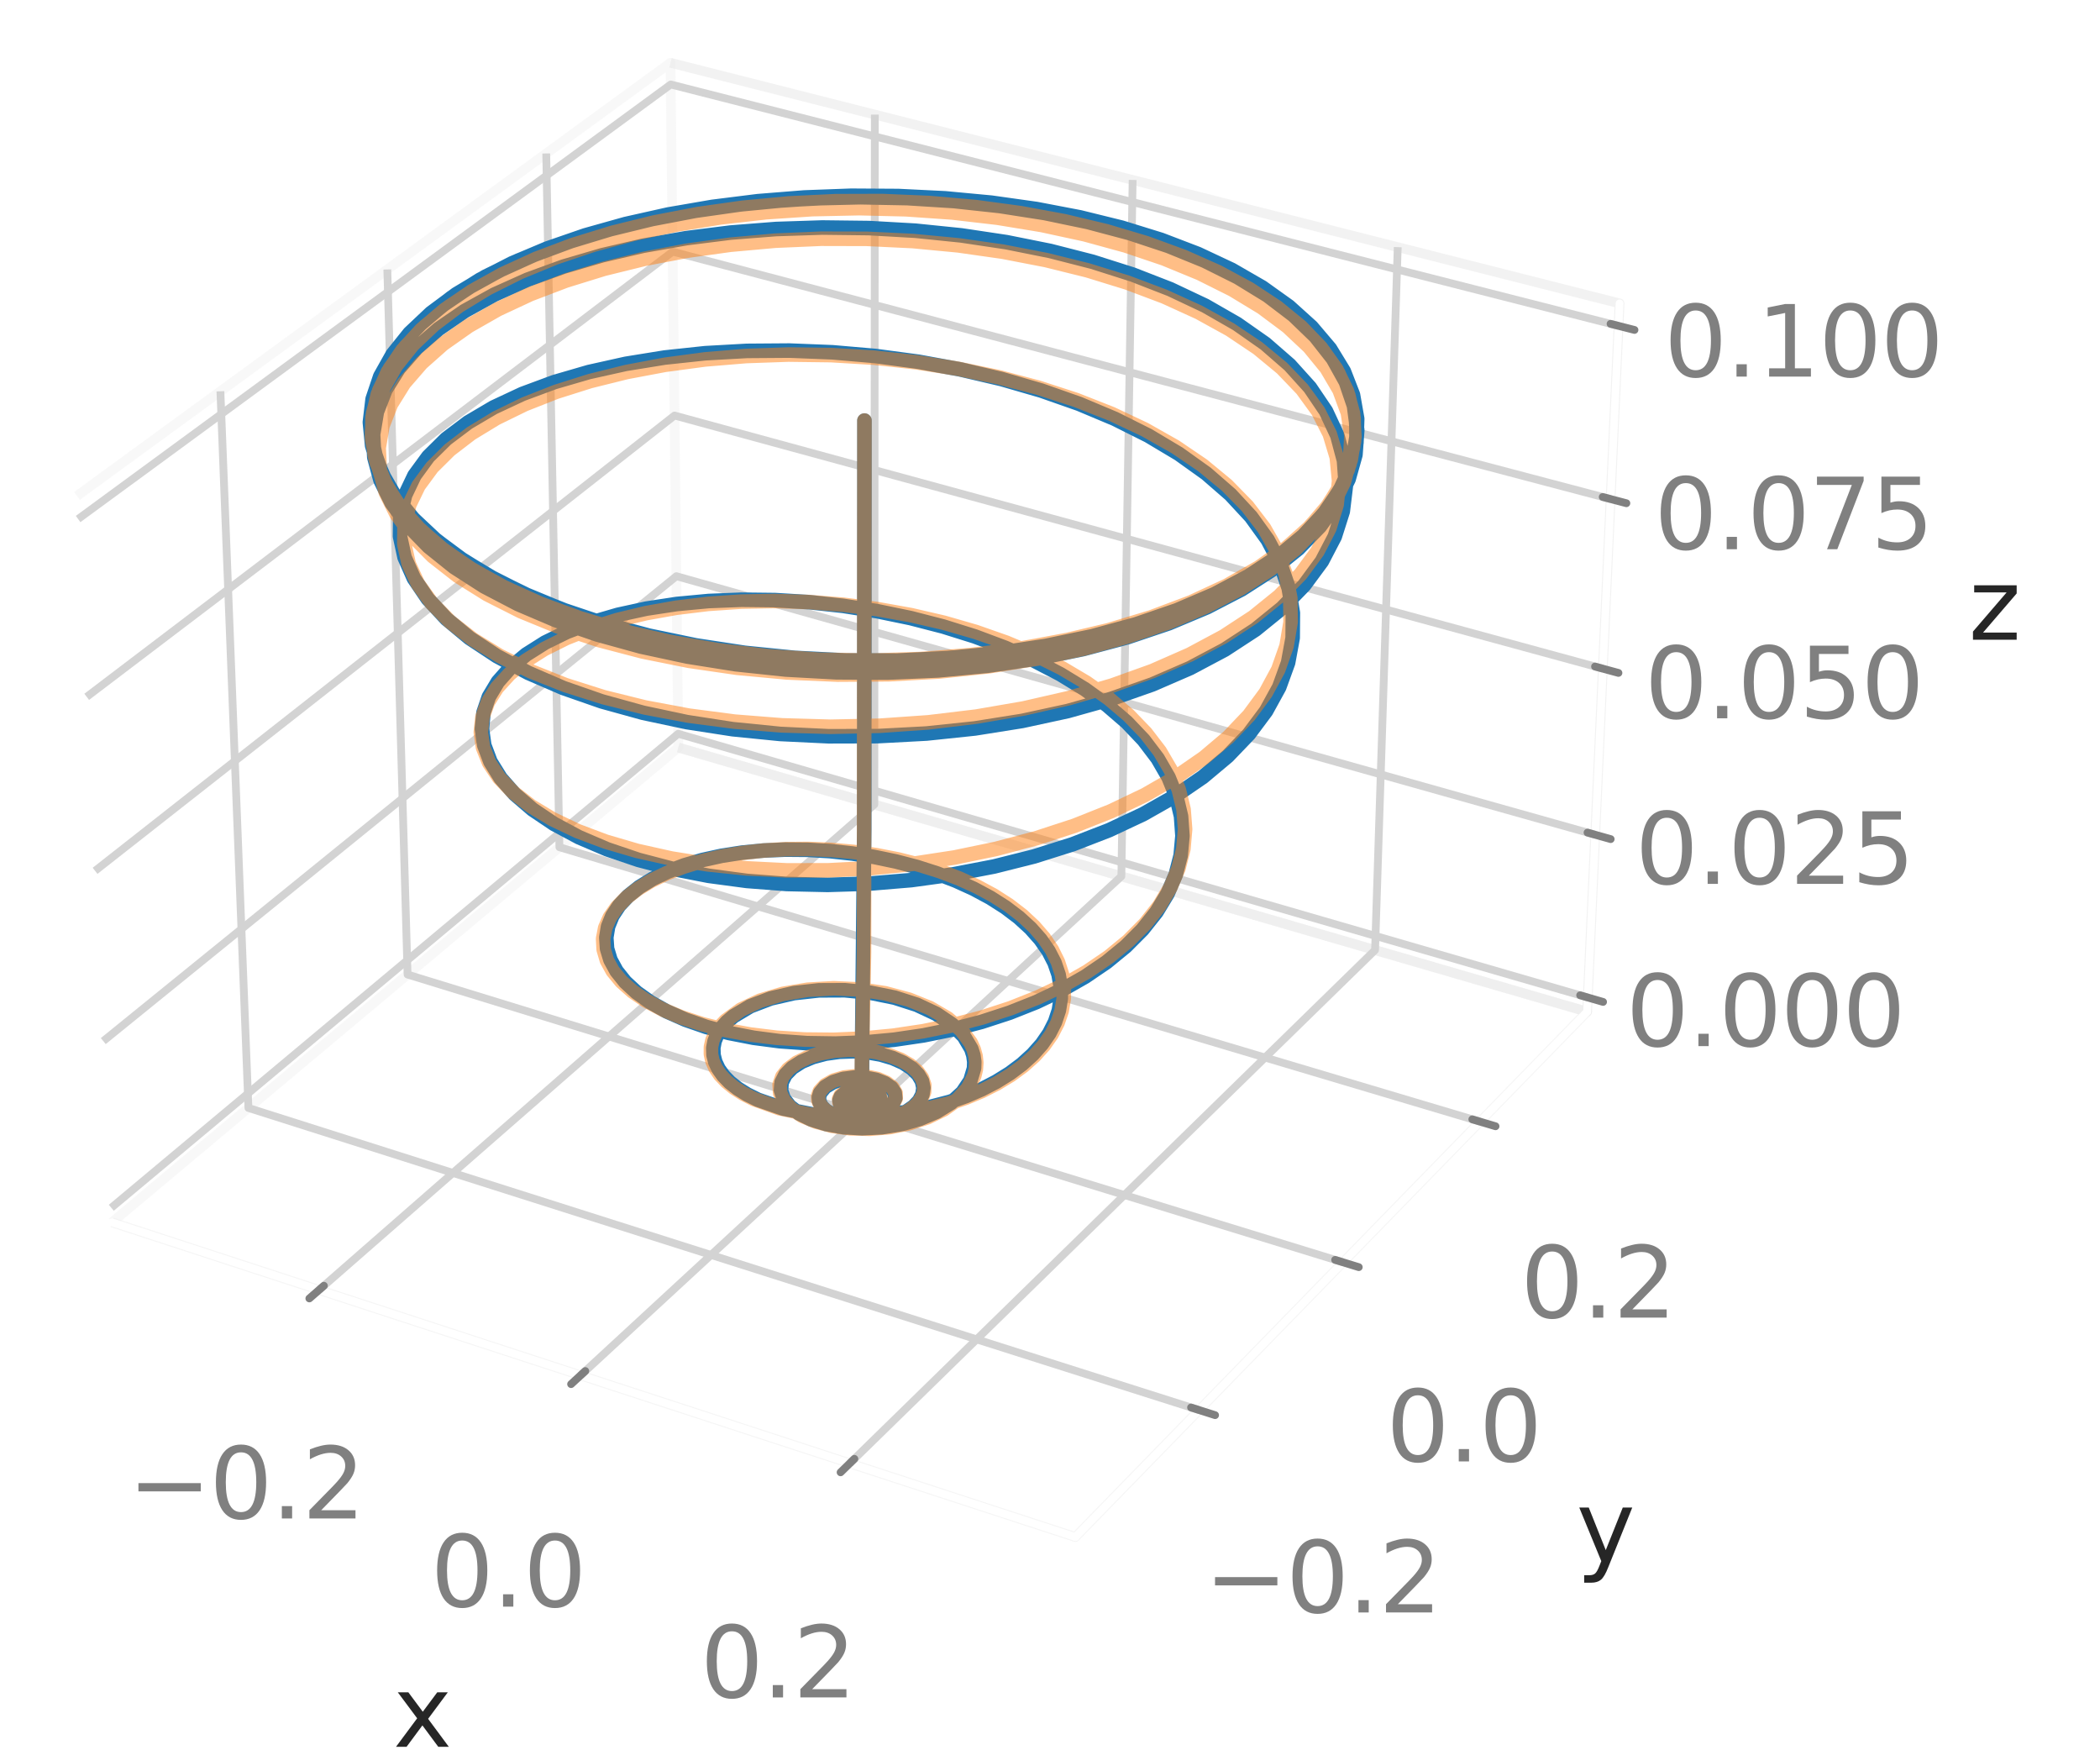 <?xml version="1.0" encoding="utf-8" standalone="no"?>
<!DOCTYPE svg PUBLIC "-//W3C//DTD SVG 1.1//EN"
  "http://www.w3.org/Graphics/SVG/1.1/DTD/svg11.dtd">
<svg xmlns:xlink="http://www.w3.org/1999/xlink" width="216pt" height="180pt" viewBox="0 0 216 180" xmlns="http://www.w3.org/2000/svg" version="1.1">
 <defs>
  <style type="text/css">*{stroke-linejoin: round; stroke-linecap: butt}</style>
 </defs>
 <g id="figure_1">
  <g id="patch_1">
   <path d="M 0 180 
L 216 180 
L 216 0 
L 0 0 
z
" style="fill: #ffffff"/>
  </g>
  <g id="patch_2">
   <path d="M -1 169.2 
L 174.6 169.2 
L 174.6 -1 
" style="fill: none"/>
  </g>
  <g id="pane3d_1">
   <g id="patch_3">
    <path d="M 11.519 125.705 
L 69.772 76.877 
L 68.963 6.457 
L 7.922 51.001 
" style="fill: none; opacity: 0.5; stroke: #f2f2f2; stroke-linejoin: miter"/>
   </g>
  </g>
  <g id="pane3d_2">
   <g id="patch_4">
    <path d="M 69.772 76.877 
L 163.248 104.046 
L 166.584 31.201 
L 68.963 6.457 
" style="fill: none; opacity: 0.5; stroke: #e6e6e6; stroke-linejoin: miter"/>
   </g>
  </g>
  <g id="pane3d_3">
   <g id="patch_5">
    <path d="M 11.519 125.705 
L 110.608 158.068 
L 163.248 104.046 
L 69.772 76.877 
" style="fill: none; opacity: 0.5; stroke: #ececec; stroke-linejoin: miter"/>
   </g>
  </g>
  <g id="axis3d_1">
   <g id="line2d_1">
    <path d="M 11.519 125.705 
L 110.608 158.068 
" style="fill: none; stroke: #ffffff; stroke-width: 0.8; stroke-linecap: round"/>
   </g>
   <g id="text_1">
    <!-- x -->
    <g style="fill: #262626" transform="translate(40.438 179.641) scale(0.1 -0.1)">
     <defs>
      <path id="DejaVuSans-78" d="M 3513 3500 
L 2247 1797 
L 3578 0 
L 2900 0 
L 1881 1375 
L 863 0 
L 184 0 
L 1544 1831 
L 300 3500 
L 978 3500 
L 1906 2253 
L 2834 3500 
L 3513 3500 
z
" transform="scale(0.016)"/>
     </defs>
     <use xlink:href="#DejaVuSans-78"/>
    </g>
   </g>
   <g id="Line3DCollection_1">
    <path d="M 32.816 132.661 
L 89.932 82.736 
L 89.982 11.784 
" style="fill: none; stroke: #d3d3d3; stroke-width: 0.8"/>
    <path d="M 59.715 141.446 
L 115.341 90.121 
L 116.5 18.506 
" style="fill: none; stroke: #d3d3d3; stroke-width: 0.8"/>
    <path d="M 87.407 150.49 
L 141.435 97.706 
L 143.767 25.417 
" style="fill: none; stroke: #d3d3d3; stroke-width: 0.8"/>
   </g>
   <g id="xtick_1">
    <g id="line2d_2">
     <path d="M 88.784 78.616 
" clip-path="url(#pa2ede81834)" style="fill: none; stroke: #d3d3d3; stroke-width: 0.8; stroke-linecap: round"/>
    </g>
    <g id="line2d_3">
     <path d="M 33.314 132.226 
L 31.818 133.533 
" style="fill: none; stroke: #808080; stroke-width: 0.8; stroke-linecap: round"/>
    </g>
    <g id="text_2">
     <!-- −0.2 -->
     <g style="fill: #808080" transform="translate(13.155 156.16) scale(0.1 -0.1)">
      <defs>
       <path id="DejaVuSans-2212" d="M 678 2272 
L 4684 2272 
L 4684 1741 
L 678 1741 
L 678 2272 
z
" transform="scale(0.016)"/>
       <path id="DejaVuSans-30" d="M 2034 4250 
Q 1547 4250 1301 3770 
Q 1056 3291 1056 2328 
Q 1056 1369 1301 889 
Q 1547 409 2034 409 
Q 2525 409 2770 889 
Q 3016 1369 3016 2328 
Q 3016 3291 2770 3770 
Q 2525 4250 2034 4250 
z
M 2034 4750 
Q 2819 4750 3233 4129 
Q 3647 3509 3647 2328 
Q 3647 1150 3233 529 
Q 2819 -91 2034 -91 
Q 1250 -91 836 529 
Q 422 1150 422 2328 
Q 422 3509 836 4129 
Q 1250 4750 2034 4750 
z
" transform="scale(0.016)"/>
       <path id="DejaVuSans-2e" d="M 684 794 
L 1344 794 
L 1344 0 
L 684 0 
L 684 794 
z
" transform="scale(0.016)"/>
       <path id="DejaVuSans-32" d="M 1228 531 
L 3431 531 
L 3431 0 
L 469 0 
L 469 531 
Q 828 903 1448 1529 
Q 2069 2156 2228 2338 
Q 2531 2678 2651 2914 
Q 2772 3150 2772 3378 
Q 2772 3750 2511 3984 
Q 2250 4219 1831 4219 
Q 1534 4219 1204 4116 
Q 875 4013 500 3803 
L 500 4441 
Q 881 4594 1212 4672 
Q 1544 4750 1819 4750 
Q 2544 4750 2975 4387 
Q 3406 4025 3406 3419 
Q 3406 3131 3298 2873 
Q 3191 2616 2906 2266 
Q 2828 2175 2409 1742 
Q 1991 1309 1228 531 
z
" transform="scale(0.016)"/>
      </defs>
      <use xlink:href="#DejaVuSans-2212"/>
      <use xlink:href="#DejaVuSans-30" x="83.789"/>
      <use xlink:href="#DejaVuSans-2e" x="147.412"/>
      <use xlink:href="#DejaVuSans-32" x="179.199"/>
     </g>
    </g>
   </g>
   <g id="xtick_2">
    <g id="line2d_4">
     <path d="M 88.784 78.616 
" clip-path="url(#pa2ede81834)" style="fill: none; stroke: #d3d3d3; stroke-width: 0.8; stroke-linecap: round"/>
    </g>
    <g id="line2d_5">
     <path d="M 60.2 140.998 
L 58.742 142.344 
" style="fill: none; stroke: #808080; stroke-width: 0.8; stroke-linecap: round"/>
    </g>
    <g id="text_3">
     <!-- 0.0 -->
     <g style="fill: #808080" transform="translate(44.288 165.228) scale(0.1 -0.1)">
      <use xlink:href="#DejaVuSans-30"/>
      <use xlink:href="#DejaVuSans-2e" x="63.623"/>
      <use xlink:href="#DejaVuSans-30" x="95.41"/>
     </g>
    </g>
   </g>
   <g id="xtick_3">
    <g id="line2d_6">
     <path d="M 88.784 78.616 
" clip-path="url(#pa2ede81834)" style="fill: none; stroke: #d3d3d3; stroke-width: 0.8; stroke-linecap: round"/>
    </g>
    <g id="line2d_7">
     <path d="M 87.879 150.029 
L 86.461 151.414 
" style="fill: none; stroke: #808080; stroke-width: 0.8; stroke-linecap: round"/>
    </g>
    <g id="text_4">
     <!-- 0.2 -->
     <g style="fill: #808080" transform="translate(72.031 174.565) scale(0.1 -0.1)">
      <use xlink:href="#DejaVuSans-30"/>
      <use xlink:href="#DejaVuSans-2e" x="63.623"/>
      <use xlink:href="#DejaVuSans-32" x="95.41"/>
     </g>
    </g>
   </g>
  </g>
  <g id="axis3d_2">
   <g id="line2d_8">
    <path d="M 163.248 104.046 
L 110.608 158.068 
" style="fill: none; stroke: #ffffff; stroke-width: 0.8; stroke-linecap: round"/>
   </g>
   <g id="text_5">
    <!-- y -->
    <g style="fill: #262626" transform="translate(162.134 160.636) scale(0.1 -0.1)">
     <defs>
      <path id="DejaVuSans-79" d="M 2059 -325 
Q 1816 -950 1584 -1140 
Q 1353 -1331 966 -1331 
L 506 -1331 
L 506 -850 
L 844 -850 
Q 1081 -850 1212 -737 
Q 1344 -625 1503 -206 
L 1606 56 
L 191 3500 
L 800 3500 
L 1894 763 
L 2988 3500 
L 3597 3500 
L 2059 -325 
z
" transform="scale(0.016)"/>
     </defs>
     <use xlink:href="#DejaVuSans-79"/>
    </g>
   </g>
   <g id="Line3DCollection_2">
    <path d="M 22.67 40.239 
L 25.553 113.942 
L 123.332 145.01 
" style="fill: none; stroke: #d3d3d3; stroke-width: 0.8"/>
    <path d="M 39.837 27.711 
L 41.922 100.222 
L 138.139 129.814 
" style="fill: none; stroke: #d3d3d3; stroke-width: 0.8"/>
    <path d="M 56.184 15.782 
L 57.541 87.129 
L 152.233 115.35 
" style="fill: none; stroke: #d3d3d3; stroke-width: 0.8"/>
   </g>
   <g id="xtick_4">
    <g id="line2d_9">
     <path d="M 88.784 78.616 
" clip-path="url(#pa2ede81834)" style="fill: none; stroke: #d3d3d3; stroke-width: 0.8; stroke-linecap: round"/>
    </g>
    <g id="line2d_10">
     <path d="M 122.509 144.748 
L 124.981 145.534 
" style="fill: none; stroke: #808080; stroke-width: 0.8; stroke-linecap: round"/>
    </g>
    <g id="text_6">
     <!-- −0.2 -->
     <g style="fill: #808080" transform="translate(123.891 165.827) scale(0.1 -0.1)">
      <use xlink:href="#DejaVuSans-2212"/>
      <use xlink:href="#DejaVuSans-30" x="83.789"/>
      <use xlink:href="#DejaVuSans-2e" x="147.412"/>
      <use xlink:href="#DejaVuSans-32" x="179.199"/>
     </g>
    </g>
   </g>
   <g id="xtick_5">
    <g id="line2d_11">
     <path d="M 88.784 78.616 
" clip-path="url(#pa2ede81834)" style="fill: none; stroke: #d3d3d3; stroke-width: 0.8; stroke-linecap: round"/>
    </g>
    <g id="line2d_12">
     <path d="M 137.329 129.566 
L 139.759 130.313 
" style="fill: none; stroke: #808080; stroke-width: 0.8; stroke-linecap: round"/>
    </g>
    <g id="text_7">
     <!-- 0.0 -->
     <g style="fill: #808080" transform="translate(142.587 150.293) scale(0.1 -0.1)">
      <use xlink:href="#DejaVuSans-30"/>
      <use xlink:href="#DejaVuSans-2e" x="63.623"/>
      <use xlink:href="#DejaVuSans-30" x="95.41"/>
     </g>
    </g>
   </g>
   <g id="xtick_6">
    <g id="line2d_13">
     <path d="M 88.784 78.616 
" clip-path="url(#pa2ede81834)" style="fill: none; stroke: #d3d3d3; stroke-width: 0.8; stroke-linecap: round"/>
    </g>
    <g id="line2d_14">
     <path d="M 151.438 115.113 
L 153.826 115.825 
" style="fill: none; stroke: #808080; stroke-width: 0.8; stroke-linecap: round"/>
    </g>
    <g id="text_8">
     <!-- 0.2 -->
     <g style="fill: #808080" transform="translate(156.396 135.506) scale(0.1 -0.1)">
      <use xlink:href="#DejaVuSans-30"/>
      <use xlink:href="#DejaVuSans-2e" x="63.623"/>
      <use xlink:href="#DejaVuSans-32" x="95.41"/>
     </g>
    </g>
   </g>
  </g>
  <g id="axis3d_3">
   <g id="line2d_15">
    <path d="M 163.248 104.046 
L 166.584 31.201 
" style="fill: none; stroke: #ffffff; stroke-width: 0.8; stroke-linecap: round"/>
   </g>
   <g id="text_9">
    <!-- z -->
    <g style="fill: #262626" transform="translate(202.495 65.79) scale(0.1 -0.1)">
     <defs>
      <path id="DejaVuSans-7a" d="M 353 3500 
L 3084 3500 
L 3084 2975 
L 922 459 
L 3084 459 
L 3084 0 
L 275 0 
L 275 525 
L 2438 3041 
L 353 3041 
L 353 3500 
z
" transform="scale(0.016)"/>
     </defs>
     <use xlink:href="#DejaVuSans-7a"/>
    </g>
   </g>
   <g id="Line3DCollection_3">
    <path d="M 163.315 102.582 
L 69.756 75.459 
L 11.447 124.207 
" style="fill: none; stroke: #d3d3d3; stroke-width: 0.8"/>
    <path d="M 164.081 85.848 
L 69.57 59.256 
L 10.622 107.066 
" style="fill: none; stroke: #d3d3d3; stroke-width: 0.8"/>
    <path d="M 164.863 68.765 
L 69.38 42.733 
L 9.779 89.556 
" style="fill: none; stroke: #d3d3d3; stroke-width: 0.8"/>
    <path d="M 165.662 51.324 
L 69.186 25.88 
L 8.917 71.663 
" style="fill: none; stroke: #d3d3d3; stroke-width: 0.8"/>
    <path d="M 166.478 33.513 
L 68.988 8.687 
L 8.036 53.376 
" style="fill: none; stroke: #d3d3d3; stroke-width: 0.8"/>
   </g>
   <g id="xtick_7">
    <g id="line2d_16">
     <path d="M 88.784 78.616 
" style="fill: none; stroke: #d3d3d3; stroke-width: 0.8; stroke-linecap: round"/>
    </g>
    <g id="line2d_17">
     <path d="M 162.53 102.355 
L 164.887 103.038 
" style="fill: none; stroke: #808080; stroke-width: 0.8; stroke-linecap: round"/>
    </g>
    <g id="text_10">
     <!-- 0.000 -->
     <g style="fill: #808080" transform="translate(167.238 107.584) scale(0.1 -0.1)">
      <use xlink:href="#DejaVuSans-30"/>
      <use xlink:href="#DejaVuSans-2e" x="63.623"/>
      <use xlink:href="#DejaVuSans-30" x="95.41"/>
      <use xlink:href="#DejaVuSans-30" x="159.033"/>
      <use xlink:href="#DejaVuSans-30" x="222.656"/>
     </g>
    </g>
   </g>
   <g id="xtick_8">
    <g id="line2d_18">
     <path d="M 88.784 78.616 
" style="fill: none; stroke: #d3d3d3; stroke-width: 0.8; stroke-linecap: round"/>
    </g>
    <g id="line2d_19">
     <path d="M 163.288 85.624 
L 165.67 86.295 
" style="fill: none; stroke: #808080; stroke-width: 0.8; stroke-linecap: round"/>
    </g>
    <g id="text_11">
     <!-- 0.025 -->
     <g style="fill: #808080" transform="translate(168.187 90.899) scale(0.1 -0.1)">
      <defs>
       <path id="DejaVuSans-35" d="M 691 4666 
L 3169 4666 
L 3169 4134 
L 1269 4134 
L 1269 2991 
Q 1406 3038 1543 3061 
Q 1681 3084 1819 3084 
Q 2600 3084 3056 2656 
Q 3513 2228 3513 1497 
Q 3513 744 3044 326 
Q 2575 -91 1722 -91 
Q 1428 -91 1123 -41 
Q 819 9 494 109 
L 494 744 
Q 775 591 1075 516 
Q 1375 441 1709 441 
Q 2250 441 2565 725 
Q 2881 1009 2881 1497 
Q 2881 1984 2565 2268 
Q 2250 2553 1709 2553 
Q 1456 2553 1204 2497 
Q 953 2441 691 2322 
L 691 4666 
z
" transform="scale(0.016)"/>
      </defs>
      <use xlink:href="#DejaVuSans-30"/>
      <use xlink:href="#DejaVuSans-2e" x="63.623"/>
      <use xlink:href="#DejaVuSans-30" x="95.41"/>
      <use xlink:href="#DejaVuSans-32" x="159.033"/>
      <use xlink:href="#DejaVuSans-35" x="222.656"/>
     </g>
    </g>
   </g>
   <g id="xtick_9">
    <g id="line2d_20">
     <path d="M 88.784 78.616 
" style="fill: none; stroke: #d3d3d3; stroke-width: 0.8; stroke-linecap: round"/>
    </g>
    <g id="line2d_21">
     <path d="M 164.061 68.547 
L 166.47 69.203 
" style="fill: none; stroke: #808080; stroke-width: 0.8; stroke-linecap: round"/>
    </g>
    <g id="text_12">
     <!-- 0.050 -->
     <g style="fill: #808080" transform="translate(169.156 73.869) scale(0.1 -0.1)">
      <use xlink:href="#DejaVuSans-30"/>
      <use xlink:href="#DejaVuSans-2e" x="63.623"/>
      <use xlink:href="#DejaVuSans-30" x="95.41"/>
      <use xlink:href="#DejaVuSans-35" x="159.033"/>
      <use xlink:href="#DejaVuSans-30" x="222.656"/>
     </g>
    </g>
   </g>
   <g id="xtick_10">
    <g id="line2d_22">
     <path d="M 88.784 78.616 
" style="fill: none; stroke: #d3d3d3; stroke-width: 0.8; stroke-linecap: round"/>
    </g>
    <g id="line2d_23">
     <path d="M 164.851 51.11 
L 167.286 51.752 
" style="fill: none; stroke: #808080; stroke-width: 0.8; stroke-linecap: round"/>
    </g>
    <g id="text_13">
     <!-- 0.075 -->
     <g style="fill: #808080" transform="translate(170.146 56.483) scale(0.1 -0.1)">
      <defs>
       <path id="DejaVuSans-37" d="M 525 4666 
L 3525 4666 
L 3525 4397 
L 1831 0 
L 1172 0 
L 2766 4134 
L 525 4134 
L 525 4666 
z
" transform="scale(0.016)"/>
      </defs>
      <use xlink:href="#DejaVuSans-30"/>
      <use xlink:href="#DejaVuSans-2e" x="63.623"/>
      <use xlink:href="#DejaVuSans-30" x="95.41"/>
      <use xlink:href="#DejaVuSans-37" x="159.033"/>
      <use xlink:href="#DejaVuSans-35" x="222.656"/>
     </g>
    </g>
   </g>
   <g id="xtick_11">
    <g id="line2d_24">
     <path d="M 88.784 78.616 
" style="fill: none; stroke: #d3d3d3; stroke-width: 0.8; stroke-linecap: round"/>
    </g>
    <g id="line2d_25">
     <path d="M 165.658 33.304 
L 168.119 33.931 
" style="fill: none; stroke: #808080; stroke-width: 0.8; stroke-linecap: round"/>
    </g>
    <g id="text_14">
     <!-- 0.100 -->
     <g style="fill: #808080" transform="translate(171.156 38.73) scale(0.1 -0.1)">
      <defs>
       <path id="DejaVuSans-31" d="M 794 531 
L 1825 531 
L 1825 4091 
L 703 3866 
L 703 4441 
L 1819 4666 
L 2450 4666 
L 2450 531 
L 3481 531 
L 3481 0 
L 794 0 
L 794 531 
z
" transform="scale(0.016)"/>
      </defs>
      <use xlink:href="#DejaVuSans-30"/>
      <use xlink:href="#DejaVuSans-2e" x="63.623"/>
      <use xlink:href="#DejaVuSans-31" x="95.41"/>
      <use xlink:href="#DejaVuSans-30" x="159.033"/>
      <use xlink:href="#DejaVuSans-30" x="222.656"/>
     </g>
    </g>
   </g>
  </g>
  <g id="axes_1">
   <g id="line2d_26">
    <path d="M 88.914 43.251 
L 88.892 85.28 
L 88.69 105.985 
L 88.646 112.637 
L 88.858 113.137 
L 89.04 113.185 
L 89.042 113.149 
L 88.864 113.058 
L 88.505 113.108 
L 88.416 113.286 
L 88.6 113.417 
L 89.017 113.422 
L 89.271 113.247 
L 89.221 113.061 
L 88.938 112.927 
L 88.472 112.931 
L 88.126 113.124 
L 88.102 113.338 
L 88.327 113.533 
L 88.829 113.634 
L 89.379 113.535 
L 89.681 113.301 
L 89.707 113.052 
L 89.494 112.815 
L 88.971 112.634 
L 88.309 112.639 
L 87.736 112.851 
L 87.492 113.149 
L 87.516 113.421 
L 87.75 113.675 
L 88.304 113.902 
L 89.038 113.963 
L 89.781 113.823 
L 90.341 113.497 
L 90.545 113.143 
L 90.472 112.761 
L 90.114 112.411 
L 89.505 112.15 
L 88.725 112.029 
L 87.687 112.116 
L 86.968 112.38 
L 86.487 112.784 
L 86.345 113.147 
L 86.419 113.527 
L 86.716 113.887 
L 87.223 114.193 
L 88.164 114.46 
L 89.285 114.511 
L 90.414 114.318 
L 91.364 113.893 
L 91.854 113.448 
L 92.088 112.934 
L 92.03 112.39 
L 91.667 111.864 
L 91.015 111.403 
L 90.118 111.052 
L 89.041 110.846 
L 87.875 110.813 
L 86.72 110.964 
L 85.682 111.296 
L 84.866 111.787 
L 84.36 112.4 
L 84.229 112.852 
L 84.28 113.317 
L 84.517 113.776 
L 84.938 114.208 
L 85.894 114.763 
L 87.178 115.15 
L 88.69 115.319 
L 90.303 115.238 
L 91.872 114.897 
L 93.246 114.308 
L 93.984 113.795 
L 94.538 113.205 
L 94.877 112.558 
L 94.979 111.875 
L 94.832 111.182 
L 94.432 110.505 
L 93.786 109.869 
L 92.912 109.3 
L 91.835 108.82 
L 90.592 108.452 
L 89.226 108.211 
L 87.788 108.111 
L 86.332 108.16 
L 84.916 108.36 
L 83.599 108.709 
L 82.438 109.197 
L 81.487 109.808 
L 80.794 110.521 
L 80.399 111.307 
L 80.33 112.136 
L 80.605 112.97 
L 81.228 113.773 
L 82.187 114.504 
L 83.459 115.127 
L 85.002 115.607 
L 86.764 115.915 
L 88.68 116.027 
L 90.675 115.928 
L 92.67 115.61 
L 94.581 115.077 
L 96.325 114.339 
L 97.822 113.417 
L 99.003 112.338 
L 99.807 111.136 
L 100.189 109.853 
L 100.211 109.194 
L 100.118 108.531 
L 99.908 107.87 
L 99.142 106.576 
L 97.928 105.36 
L 96.3 104.265 
L 94.309 103.332 
L 92.022 102.598 
L 89.518 102.091 
L 86.89 101.837 
L 84.237 101.848 
L 81.661 102.132 
L 79.27 102.682 
L 77.167 103.484 
L 75.448 104.511 
L 74.761 105.097 
L 74.201 105.724 
L 73.777 106.385 
L 73.497 107.073 
L 73.367 107.78 
L 73.391 108.499 
L 73.573 109.22 
L 73.913 109.935 
L 74.413 110.634 
L 75.071 111.309 
L 75.883 111.95 
L 76.843 112.549 
L 77.946 113.095 
L 80.541 114.001 
L 83.58 114.607 
L 86.952 114.867 
L 90.524 114.747 
L 94.154 114.23 
L 97.688 113.316 
L 99.371 112.715 
L 100.972 112.023 
L 102.474 111.243 
L 103.86 110.382 
L 105.113 109.446 
L 106.218 108.441 
L 107.161 107.377 
L 107.931 106.26 
L 108.518 105.101 
L 108.912 103.909 
L 109.107 102.693 
L 109.099 101.464 
L 108.885 100.23 
L 108.465 99.004 
L 107.842 97.794 
L 107.017 96.61 
L 105.998 95.462 
L 104.793 94.359 
L 103.41 93.31 
L 101.861 92.324 
L 100.159 91.408 
L 98.319 90.57 
L 96.357 89.817 
L 94.29 89.156 
L 92.135 88.592 
L 89.914 88.129 
L 87.645 87.773 
L 85.349 87.527 
L 83.049 87.394 
L 80.766 87.375 
L 78.523 87.471 
L 76.341 87.682 
L 74.243 88.008 
L 72.252 88.445 
L 70.388 88.99 
L 68.673 89.639 
L 67.127 90.385 
L 65.769 91.221 
L 64.617 92.139 
L 63.687 93.128 
L 62.993 94.178 
L 62.547 95.276 
L 62.361 96.408 
L 62.44 97.561 
L 62.791 98.718 
L 63.415 99.865 
L 64.312 100.985 
L 65.477 102.061 
L 66.904 103.077 
L 68.583 104.017 
L 70.501 104.865 
L 72.641 105.609 
L 74.985 106.233 
L 77.511 106.726 
L 80.194 107.078 
L 83.008 107.28 
L 85.926 107.325 
L 88.916 107.209 
L 91.949 106.927 
L 94.99 106.479 
L 98.009 105.864 
L 100.971 105.087 
L 103.844 104.149 
L 106.596 103.058 
L 109.196 101.82 
L 111.614 100.444 
L 113.823 98.941 
L 115.798 97.322 
L 117.514 95.6 
L 118.952 93.79 
L 120.094 91.905 
L 120.927 89.961 
L 121.44 87.976 
L 121.624 85.964 
L 121.478 83.944 
L 121 81.932 
L 120.194 79.943 
L 119.067 77.994 
L 117.629 76.099 
L 115.893 74.274 
L 113.875 72.53 
L 111.593 70.881 
L 109.068 69.339 
L 106.323 67.914 
L 103.383 66.615 
L 100.275 65.452 
L 97.026 64.434 
L 93.665 63.566 
L 90.222 62.855 
L 86.729 62.307 
L 83.216 61.926 
L 79.717 61.715 
L 76.262 61.676 
L 72.886 61.809 
L 69.621 62.115 
L 66.499 62.589 
L 63.552 63.23 
L 60.812 64.03 
L 58.308 64.984 
L 56.07 66.081 
L 54.124 67.312 
L 52.496 68.662 
L 51.209 70.119 
L 50.282 71.664 
L 49.732 73.28 
L 49.571 74.946 
L 49.809 76.642 
L 50.45 78.343 
L 51.495 80.026 
L 52.939 81.668 
L 54.774 83.244 
L 56.985 84.731 
L 59.554 86.105 
L 62.458 87.345 
L 65.669 88.431 
L 69.158 89.344 
L 72.887 90.07 
L 76.821 90.595 
L 80.916 90.909 
L 85.13 91.002 
L 89.418 90.87 
L 93.733 90.511 
L 98.029 89.923 
L 102.258 89.109 
L 106.373 88.075 
L 110.33 86.826 
L 114.083 85.372 
L 117.592 83.724 
L 120.818 81.897 
L 123.724 79.905 
L 126.278 77.766 
L 128.454 75.499 
L 130.226 73.126 
L 131.576 70.669 
L 132.49 68.152 
L 132.959 65.599 
L 132.979 63.034 
L 132.552 60.481 
L 131.684 57.966 
L 130.386 55.51 
L 128.672 53.134 
L 126.564 50.858 
L 124.083 48.7 
L 121.255 46.676 
L 118.111 44.798 
L 114.681 43.081 
L 110.999 41.533 
L 107.099 40.164 
L 103.017 38.982 
L 98.79 37.993 
L 94.456 37.201 
L 90.054 36.613 
L 85.621 36.23 
L 81.197 36.054 
L 76.82 36.086 
L 72.531 36.325 
L 68.367 36.77 
L 64.367 37.417 
L 60.571 38.261 
L 57.014 39.295 
L 53.733 40.511 
L 50.765 41.899 
L 48.14 43.447 
L 45.892 45.14 
L 44.047 46.963 
L 42.631 48.898 
L 41.665 50.923 
L 41.166 53.018 
L 41.146 55.157 
L 41.613 57.317 
L 42.567 59.469 
L 44.006 61.589 
L 45.921 63.647 
L 48.295 65.618 
L 51.107 67.476 
L 54.332 69.195 
L 57.937 70.753 
L 61.886 72.129 
L 66.138 73.304 
L 70.648 74.262 
L 75.367 74.991 
L 80.245 75.479 
L 85.229 75.718 
L 90.264 75.705 
L 95.296 75.437 
L 100.269 74.915 
L 105.13 74.142 
L 109.825 73.125 
L 114.303 71.871 
L 118.516 70.392 
L 122.418 68.701 
L 125.967 66.816 
L 129.127 64.753 
L 131.864 62.535 
L 134.151 60.184 
L 135.965 57.725 
L 137.288 55.186 
L 138.112 52.594 
L 138.429 49.979 
L 138.241 47.37 
L 137.555 44.794 
L 136.382 42.28 
L 134.74 39.853 
L 132.65 37.535 
L 130.138 35.349 
L 127.233 33.312 
L 123.968 31.439 
L 120.377 29.743 
L 116.498 28.234 
L 112.369 26.921 
L 108.029 25.81 
L 103.517 24.904 
L 98.875 24.209 
L 94.144 23.725 
L 89.363 23.455 
L 84.575 23.398 
L 79.819 23.553 
L 75.138 23.919 
L 70.571 24.494 
L 66.159 25.272 
L 61.941 26.249 
L 57.958 27.418 
L 54.247 28.771 
L 50.845 30.298 
L 47.789 31.989 
L 45.112 33.829 
L 42.844 35.804 
L 41.015 37.896 
L 39.647 40.087 
L 38.763 42.356 
L 38.376 44.678 
L 38.499 47.031 
L 39.136 49.388 
L 40.286 51.723 
L 41.943 54.008 
L 44.094 56.217 
L 46.721 58.324 
L 49.799 60.303 
L 53.297 62.13 
L 57.18 63.785 
L 61.407 65.246 
L 65.934 66.496 
L 70.71 67.522 
L 75.686 68.311 
L 80.807 68.853 
L 86.016 69.141 
L 91.257 69.173 
L 96.472 68.947 
L 101.606 68.465 
L 106.601 67.73 
L 111.405 66.75 
L 115.965 65.534 
L 120.234 64.094 
L 124.165 62.445 
L 127.718 60.604 
L 130.856 58.589 
L 133.548 56.424 
L 135.768 54.132 
L 137.494 51.739 
L 138.714 49.274 
L 139.416 46.766 
L 139.601 44.244 
L 139.269 41.737 
L 138.432 39.276 
L 137.102 36.886 
L 135.301 34.594 
L 133.051 32.421 
L 130.381 30.39 
L 127.323 28.516 
L 123.91 26.813 
L 120.179 25.293 
L 116.168 23.965 
L 111.916 22.835 
L 107.465 21.908 
L 102.853 21.188 
L 98.123 20.676 
L 93.315 20.374 
L 88.471 20.281 
L 83.631 20.397 
L 78.837 20.721 
L 74.129 21.25 
L 69.548 21.981 
L 65.134 22.908 
L 60.927 24.027 
L 56.966 25.33 
L 53.29 26.81 
L 49.934 28.456 
L 46.934 30.257 
L 44.323 32.199 
L 42.131 34.267 
L 40.386 36.444 
L 39.112 38.711 
L 38.327 41.046 
L 38.045 43.427 
L 38.277 45.829 
L 39.027 48.225 
L 40.291 50.591 
L 42.063 52.899 
L 44.327 55.124 
L 47.064 57.238 
L 50.247 59.218 
L 53.845 61.041 
L 57.82 62.685 
L 62.131 64.133 
L 66.731 65.366 
L 71.572 66.371 
L 76.6 67.138 
L 81.76 67.657 
L 86.997 67.923 
L 92.253 67.932 
L 97.471 67.684 
L 102.593 67.181 
L 107.565 66.428 
L 112.334 65.433 
L 116.847 64.205 
L 121.058 62.757 
L 124.921 61.103 
L 128.397 59.262 
L 131.451 57.253 
L 134.052 55.098 
L 136.175 52.823 
L 137.802 50.453 
L 138.918 48.016 
L 139.516 45.542 
L 139.596 43.061 
L 139.162 40.601 
L 138.224 38.191 
L 136.799 35.857 
L 134.905 33.626 
L 132.57 31.518 
L 129.821 29.554 
L 126.69 27.749 
L 123.212 26.117 
L 119.425 24.668 
L 115.366 23.411 
L 111.074 22.352 
L 106.591 21.495 
L 101.956 20.843 
L 97.211 20.398 
L 92.396 20.161 
L 87.554 20.132 
L 82.724 20.31 
L 77.947 20.692 
L 73.265 21.278 
L 68.718 22.062 
L 64.345 23.041 
L 60.187 24.208 
L 56.281 25.557 
L 52.667 27.079 
L 49.38 28.764 
L 46.455 30.6 
L 43.925 32.574 
L 41.819 34.67 
L 40.164 36.87 
L 38.982 39.156 
L 38.293 41.504 
L 38.109 43.893 
L 38.438 46.298 
L 39.285 48.693 
L 40.645 51.052 
L 42.509 53.347 
L 44.861 55.554 
L 47.682 57.646 
L 50.942 59.599 
L 54.61 61.391 
L 58.647 63 
L 63.012 64.409 
L 67.656 65.602 
L 72.53 66.565 
L 77.582 67.287 
L 82.755 67.761 
L 87.994 67.981 
L 93.241 67.944 
L 98.439 67.65 
L 103.532 67.103 
L 108.465 66.307 
L 113.184 65.271 
L 117.639 64.004 
L 121.783 62.52 
L 125.572 60.834 
L 128.968 58.964 
L 131.936 56.93 
L 134.446 54.755 
L 136.475 52.464 
L 138.005 50.084 
L 139.023 47.642 
L 139.523 45.169 
L 139.506 42.693 
L 138.977 40.244 
L 137.947 37.85 
L 136.434 35.537 
L 134.457 33.33 
L 132.044 31.25 
L 129.223 29.316 
L 126.027 27.544 
L 122.492 25.946 
L 118.653 24.534 
L 114.551 23.313 
L 110.223 22.292 
L 105.712 21.472 
L 101.056 20.859 
L 96.298 20.451 
L 91.479 20.252 
L 86.639 20.26 
L 81.819 20.475 
L 77.06 20.894 
L 72.403 21.515 
L 67.888 22.334 
L 63.555 23.346 
L 59.443 24.546 
L 55.592 25.926 
L 52.038 27.478 
L 48.819 29.19 
L 45.967 31.051 
L 43.516 33.047 
L 41.494 35.162 
L 39.927 37.378 
L 38.837 39.675 
L 38.242 42.032 
L 38.155 44.424 
L 38.581 46.828 
L 39.525 49.216 
L 40.979 51.563 
L 42.936 53.843 
L 45.378 56.029 
L 48.282 58.095 
L 51.62 60.018 
L 55.359 61.776 
L 59.46 63.349 
L 63.879 64.717 
L 68.569 65.867 
L 73.479 66.784 
L 78.556 67.459 
L 83.745 67.884 
L 88.988 68.055 
L 94.228 67.969 
L 99.409 67.626 
L 104.475 67.031 
L 109.37 66.188 
L 114.041 65.107 
L 118.44 63.797 
L 122.52 62.273 
L 126.237 60.549 
L 129.554 58.646 
L 132.437 56.582 
L 134.858 54.383 
L 136.794 52.072 
L 138.227 49.677 
L 139.148 47.226 
L 139.551 44.749 
L 139.437 42.275 
L 138.813 39.832 
L 137.691 37.45 
L 136.088 35.154 
L 134.028 32.968 
L 131.536 30.913 
L 128.642 29.007 
L 125.38 27.266 
L 121.785 25.701 
L 117.894 24.322 
L 113.746 23.138 
L 109.381 22.152 
L 104.84 21.37 
L 100.162 20.794 
L 95.39 20.425 
L 90.564 20.263 
L 85.725 20.309 
L 80.913 20.561 
L 76.171 21.017 
L 71.538 21.675 
L 67.054 22.53 
L 62.76 23.577 
L 58.695 24.811 
L 54.898 26.223 
L 51.404 27.805 
L 48.252 29.546 
L 45.473 31.433 
L 43.101 33.452 
L 41.163 35.587 
L 39.685 37.819 
L 38.687 40.129 
L 38.188 42.494 
L 38.197 44.89 
L 38.721 47.292 
L 39.761 49.675 
L 41.312 52.011 
L 43.362 54.274 
L 45.892 56.439 
L 48.881 58.48 
L 52.298 60.374 
L 56.108 62.098 
L 60.273 63.633 
L 64.747 64.961 
L 69.482 66.067 
L 74.428 66.939 
L 79.53 67.567 
L 84.733 67.944 
L 89.98 68.066 
L 95.214 67.931 
L 100.378 67.54 
L 105.415 66.897 
L 105.415 66.897 
" clip-path="url(#pa2ede81834)" style="fill: none; stroke: #1f77b4; stroke-width: 1.5; stroke-linecap: round"/>
   </g>
   <g id="line2d_27">
    <path d="M 88.914 43.251 
L 88.868 97.982 
L 88.656 108.989 
L 88.63 112.491 
L 88.839 112.999 
L 89.045 113.083 
L 88.671 112.971 
L 88.411 113.115 
L 88.458 113.274 
L 88.768 113.378 
L 89.178 113.288 
L 89.288 113.087 
L 89.12 112.909 
L 88.691 112.823 
L 88.244 112.934 
L 88.071 113.165 
L 88.187 113.385 
L 88.539 113.54 
L 89.108 113.553 
L 89.592 113.354 
L 89.741 113.064 
L 89.603 112.809 
L 89.236 112.609 
L 88.597 112.522 
L 87.944 112.648 
L 87.564 112.903 
L 87.454 113.169 
L 87.554 113.447 
L 87.866 113.693 
L 88.498 113.886 
L 89.269 113.894 
L 89.993 113.694 
L 90.406 113.402 
L 90.582 113.032 
L 90.474 112.639 
L 90.075 112.285 
L 89.428 112.03 
L 88.619 111.923 
L 87.77 111.993 
L 87.016 112.242 
L 86.49 112.641 
L 86.311 113.008 
L 86.35 113.397 
L 86.618 113.774 
L 87.103 114.101 
L 88.032 114.402 
L 89.162 114.488 
L 90.322 114.325 
L 91.32 113.917 
L 91.852 113.476 
L 92.131 112.955 
L 92.115 112.396 
L 91.787 111.847 
L 91.161 111.358 
L 90.277 110.976 
L 89.199 110.741 
L 88.017 110.682 
L 86.832 110.811 
L 85.753 111.128 
L 84.887 111.613 
L 84.327 112.228 
L 84.16 112.686 
L 84.176 113.162 
L 84.382 113.636 
L 84.778 114.087 
L 85.355 114.495 
L 86.523 114.983 
L 87.975 115.272 
L 89.592 115.318 
L 91.231 115.097 
L 92.739 114.612 
L 93.598 114.153 
L 94.292 113.6 
L 94.785 112.972 
L 95.05 112.29 
L 95.068 111.579 
L 94.828 110.866 
L 94.332 110.177 
L 93.59 109.541 
L 92.622 108.983 
L 91.461 108.527 
L 90.145 108.193 
L 88.721 107.998 
L 87.242 107.953 
L 85.767 108.063 
L 84.354 108.329 
L 83.063 108.743 
L 81.952 109.293 
L 81.073 109.961 
L 80.473 110.721 
L 80.188 111.544 
L 80.243 112.395 
L 80.653 113.239 
L 81.416 114.037 
L 82.515 114.75 
L 83.92 115.342 
L 85.584 115.779 
L 87.448 116.033 
L 89.443 116.082 
L 91.49 115.912 
L 93.503 115.517 
L 95.396 114.901 
L 97.087 114.079 
L 98.496 113.073 
L 99.556 111.913 
L 100.209 110.639 
L 100.371 109.972 
L 100.417 109.294 
L 100.345 108.61 
L 100.155 107.926 
L 99.846 107.249 
L 98.879 105.941 
L 97.466 104.733 
L 95.65 103.673 
L 93.491 102.802 
L 91.062 102.155 
L 88.451 101.759 
L 85.753 101.633 
L 83.073 101.786 
L 80.518 102.215 
L 78.195 102.908 
L 76.206 103.839 
L 74.646 104.976 
L 74.054 105.607 
L 73.598 106.272 
L 73.287 106.963 
L 73.128 107.673 
L 73.124 108.395 
L 73.281 109.119 
L 73.599 109.837 
L 74.08 110.541 
L 74.722 111.221 
L 75.522 111.87 
L 76.475 112.477 
L 77.575 113.036 
L 80.178 113.971 
L 83.245 114.616 
L 86.662 114.919 
L 90.297 114.844 
L 94.001 114.366 
L 97.616 113.482 
L 99.341 112.89 
L 100.984 112.202 
L 102.527 111.423 
L 103.953 110.557 
L 105.244 109.612 
L 106.385 108.594 
L 107.362 107.511 
L 108.162 106.373 
L 108.776 105.188 
L 109.195 103.967 
L 109.411 102.72 
L 109.421 101.457 
L 109.222 100.19 
L 108.813 98.929 
L 108.196 97.686 
L 107.375 96.471 
L 106.356 95.295 
L 105.147 94.167 
L 103.757 93.098 
L 102.198 92.097 
L 100.482 91.172 
L 98.625 90.332 
L 96.642 89.583 
L 94.552 88.932 
L 92.372 88.385 
L 90.123 87.946 
L 87.824 87.618 
L 85.498 87.406 
L 83.166 87.309 
L 80.85 87.329 
L 78.573 87.466 
L 76.358 87.718 
L 74.227 88.082 
L 72.202 88.554 
L 70.305 89.13 
L 68.557 89.804 
L 66.979 90.568 
L 65.589 91.415 
L 64.406 92.335 
L 63.446 93.318 
L 62.723 94.353 
L 62.25 95.428 
L 62.037 96.53 
L 62.094 97.646 
L 62.424 98.762 
L 63.031 99.863 
L 63.915 100.935 
L 65.072 101.963 
L 66.497 102.931 
L 68.179 103.826 
L 70.106 104.633 
L 72.263 105.339 
L 74.629 105.93 
L 77.185 106.396 
L 79.904 106.725 
L 82.76 106.908 
L 85.723 106.938 
L 88.763 106.808 
L 91.847 106.515 
L 94.941 106.055 
L 98.012 105.429 
L 101.024 104.639 
L 103.944 103.686 
L 106.74 102.578 
L 109.378 101.321 
L 111.828 99.925 
L 114.064 98.4 
L 116.058 96.758 
L 117.788 95.012 
L 119.234 93.178 
L 120.38 91.271 
L 121.211 89.306 
L 121.718 87.302 
L 121.895 85.274 
L 121.738 83.24 
L 121.248 81.217 
L 120.429 79.222 
L 119.288 77.271 
L 117.835 75.38 
L 116.083 73.565 
L 114.049 71.839 
L 111.75 70.217 
L 109.208 68.71 
L 106.445 67.33 
L 103.486 66.087 
L 100.358 64.99 
L 97.089 64.046 
L 93.708 63.263 
L 90.246 62.644 
L 86.734 62.194 
L 83.205 61.915 
L 79.69 61.807 
L 76.222 61.871 
L 72.835 62.103 
L 69.561 62.501 
L 66.432 63.059 
L 63.48 63.77 
L 60.736 64.628 
L 58.23 65.621 
L 55.99 66.74 
L 54.042 67.972 
L 52.411 69.303 
L 51.119 70.718 
L 50.186 72.201 
L 49.627 73.734 
L 49.456 75.299 
L 49.683 76.877 
L 50.313 78.447 
L 51.347 79.989 
L 52.782 81.482 
L 54.61 82.906 
L 56.819 84.24 
L 59.391 85.464 
L 62.305 86.558 
L 65.533 87.505 
L 69.044 88.287 
L 72.803 88.891 
L 76.771 89.302 
L 80.905 89.51 
L 85.16 89.507 
L 89.489 89.287 
L 93.843 88.846 
L 98.173 88.185 
L 102.429 87.305 
L 106.563 86.213 
L 110.528 84.916 
L 114.278 83.425 
L 117.772 81.752 
L 120.971 79.913 
L 123.841 77.925 
L 126.349 75.806 
L 128.472 73.576 
L 130.186 71.255 
L 131.477 68.867 
L 132.333 66.432 
L 132.747 63.972 
L 132.718 61.511 
L 132.248 59.069 
L 131.346 56.668 
L 130.023 54.328 
L 128.294 52.068 
L 126.179 49.907 
L 123.699 47.862 
L 120.88 45.948 
L 117.751 44.18 
L 114.34 42.571 
L 110.68 41.132 
L 106.806 39.872 
L 102.751 38.802 
L 98.554 37.927 
L 94.252 37.252 
L 89.882 36.782 
L 85.484 36.518 
L 81.097 36.461 
L 76.761 36.611 
L 72.514 36.963 
L 68.395 37.515 
L 64.444 38.26 
L 60.696 39.191 
L 57.19 40.299 
L 53.959 41.573 
L 51.038 43.001 
L 48.459 44.569 
L 46.25 46.262 
L 44.438 48.062 
L 43.047 49.953 
L 42.098 51.913 
L 41.606 53.923 
L 41.584 55.96 
L 42.04 58.003 
L 42.976 60.027 
L 44.391 62.008 
L 46.277 63.924 
L 48.62 65.75 
L 51.402 67.463 
L 54.598 69.04 
L 58.178 70.461 
L 62.106 71.706 
L 66.343 72.756 
L 70.843 73.597 
L 75.557 74.214 
L 80.433 74.598 
L 85.416 74.741 
L 90.45 74.638 
L 95.476 74.288 
L 100.438 73.693 
L 105.28 72.858 
L 109.945 71.791 
L 114.381 70.503 
L 118.541 69.008 
L 122.378 67.322 
L 125.852 65.463 
L 128.929 63.452 
L 131.577 61.31 
L 133.772 59.061 
L 135.496 56.726 
L 136.735 54.332 
L 137.482 51.901 
L 137.735 49.458 
L 137.497 47.026 
L 136.775 44.629 
L 135.584 42.287 
L 133.939 40.023 
L 131.861 37.855 
L 129.375 35.802 
L 126.509 33.881 
L 123.291 32.108 
L 119.755 30.496 
L 115.935 29.057 
L 111.867 27.803 
L 107.59 26.743 
L 103.142 25.883 
L 98.562 25.231 
L 93.892 24.789 
L 89.172 24.562 
L 84.443 24.55 
L 79.748 24.752 
L 75.127 25.167 
L 70.621 25.791 
L 66.271 26.619 
L 62.117 27.644 
L 58.196 28.857 
L 54.547 30.248 
L 51.205 31.806 
L 48.204 33.517 
L 45.576 35.366 
L 43.351 37.337 
L 41.554 39.412 
L 40.21 41.572 
L 39.336 43.796 
L 38.949 46.062 
L 39.059 48.347 
L 39.673 50.628 
L 40.791 52.881 
L 42.409 55.08 
L 44.515 57.202 
L 47.095 59.222 
L 50.126 61.116 
L 53.58 62.861 
L 57.423 64.437 
L 61.617 65.823 
L 66.117 67.001 
L 70.876 67.957 
L 75.839 68.678 
L 80.953 69.153 
L 86.158 69.376 
L 91.397 69.343 
L 96.608 69.055 
L 101.732 68.514 
L 106.712 67.726 
L 111.491 66.701 
L 116.016 65.452 
L 120.239 63.993 
L 124.114 62.342 
L 127.601 60.517 
L 130.667 58.542 
L 133.282 56.437 
L 135.424 54.227 
L 137.076 51.936 
L 138.225 49.589 
L 138.868 47.209 
L 139.004 44.822 
L 138.638 42.452 
L 137.781 40.12 
L 136.447 37.85 
L 134.656 35.661 
L 132.429 33.575 
L 129.794 31.607 
L 126.779 29.777 
L 123.416 28.097 
L 119.738 26.583 
L 115.782 25.246 
L 111.585 24.096 
L 107.185 23.142 
L 102.623 22.391 
L 97.939 21.849 
L 93.174 21.519 
L 88.369 21.405 
L 83.568 21.506 
L 78.811 21.822 
L 74.14 22.35 
L 69.596 23.087 
L 65.22 24.026 
L 61.051 25.16 
L 57.128 26.481 
L 53.489 27.977 
L 50.169 29.638 
L 47.202 31.448 
L 44.62 33.394 
L 42.45 35.457 
L 40.719 37.62 
L 39.45 39.863 
L 38.661 42.164 
L 38.366 44.503 
L 38.575 46.855 
L 39.293 49.197 
L 40.52 51.505 
L 42.249 53.753 
L 44.47 55.917 
L 47.164 57.972 
L 50.307 59.896 
L 53.871 61.664 
L 57.82 63.257 
L 62.114 64.654 
L 66.707 65.839 
L 71.55 66.796 
L 76.588 67.513 
L 81.766 67.981 
L 87.025 68.194 
L 92.304 68.149 
L 97.543 67.845 
L 102.683 67.289 
L 107.665 66.485 
L 112.434 65.444 
L 116.938 64.18 
L 121.126 62.707 
L 124.957 61.044 
L 128.39 59.211 
L 131.392 57.229 
L 133.937 55.122 
L 136 52.913 
L 137.568 50.627 
L 138.631 48.288 
L 139.183 45.921 
L 139.226 43.55 
L 138.767 41.2 
L 137.816 38.893 
L 136.391 36.65 
L 134.51 34.493 
L 132.197 32.441 
L 129.479 30.512 
L 126.386 28.722 
L 122.95 27.085 
L 119.205 25.616 
L 115.188 24.326 
L 110.936 23.225 
L 106.489 22.321 
L 101.886 21.622 
L 97.169 21.132 
L 92.379 20.855 
L 87.557 20.794 
L 82.746 20.948 
L 77.987 21.316 
L 73.322 21.896 
L 68.792 22.683 
L 64.438 23.672 
L 60.298 24.854 
L 56.413 26.221 
L 52.818 27.762 
L 49.549 29.464 
L 46.64 31.313 
L 44.121 33.295 
L 42.021 35.391 
L 40.366 37.583 
L 39.176 39.851 
L 38.469 42.174 
L 38.26 44.53 
L 38.558 46.896 
L 39.366 49.246 
L 40.683 51.557 
L 42.501 53.805 
L 44.809 55.963 
L 47.587 58.009 
L 50.811 59.918 
L 54.45 61.669 
L 58.469 63.239 
L 62.824 64.611 
L 67.472 65.766 
L 72.359 66.691 
L 77.434 67.374 
L 82.637 67.807 
L 87.911 67.982 
L 93.195 67.899 
L 98.429 67.559 
L 103.553 66.965 
L 108.509 66.125 
L 113.242 65.051 
L 117.7 63.754 
L 121.836 62.252 
L 125.605 60.563 
L 128.97 58.707 
L 131.899 56.706 
L 134.365 54.583 
L 136.347 52.362 
L 137.83 50.068 
L 138.806 47.726 
L 139.271 45.36 
L 139.228 42.994 
L 138.684 40.653 
L 137.65 38.358 
L 136.144 36.131 
L 134.186 33.994 
L 131.8 31.964 
L 129.014 30.06 
L 125.858 28.298 
L 122.364 26.692 
L 118.567 25.255 
L 114.505 23.999 
L 110.214 22.934 
L 105.735 22.067 
L 101.107 21.406 
L 96.372 20.954 
L 91.57 20.717 
L 86.745 20.694 
L 81.937 20.888 
L 77.189 21.295 
L 72.541 21.913 
L 68.036 22.737 
L 63.714 23.762 
L 59.613 24.979 
L 55.772 26.379 
L 52.229 27.951 
L 49.017 29.681 
L 46.17 31.557 
L 43.72 33.561 
L 41.692 35.678 
L 40.113 37.887 
L 39.003 40.168 
L 38.38 42.501 
L 38.256 44.863 
L 38.64 47.229 
L 39.534 49.577 
L 40.937 51.882 
L 42.84 54.118 
L 45.23 56.261 
L 48.086 58.288 
L 51.383 60.174 
L 55.09 61.897 
L 59.17 63.437 
L 63.579 64.775 
L 68.272 65.894 
L 73.197 66.78 
L 78.298 67.423 
L 83.52 67.814 
L 88.801 67.947 
L 94.082 67.822 
L 99.302 67.439 
L 104.403 66.804 
L 109.327 65.925 
L 114.018 64.813 
L 118.426 63.481 
L 122.503 61.947 
L 126.207 60.229 
L 129.502 58.348 
L 132.355 56.325 
L 134.741 54.185 
L 136.64 51.951 
L 138.039 49.647 
L 138.929 47.3 
L 139.308 44.933 
L 139.179 42.57 
L 138.551 40.235 
L 137.436 37.951 
L 135.852 35.739 
L 133.82 33.618 
L 131.365 31.609 
L 128.513 29.728 
L 125.297 27.992 
L 121.75 26.414 
L 117.905 25.008 
L 113.801 23.784 
L 109.475 22.752 
L 104.968 21.92 
L 100.319 21.294 
L 95.569 20.879 
L 90.76 20.678 
L 85.934 20.692 
L 81.133 20.922 
L 76.398 21.366 
L 71.771 22.019 
L 67.294 22.879 
L 63.005 23.937 
L 58.945 25.186 
L 55.152 26.616 
L 51.662 28.216 
L 48.509 29.972 
L 45.727 31.871 
L 43.345 33.896 
L 41.391 36.03 
L 39.89 38.253 
L 38.861 40.545 
L 38.321 42.885 
L 38.282 45.249 
L 38.752 47.615 
L 39.732 49.958 
L 41.22 52.253 
L 43.206 54.476 
L 45.675 56.601 
L 48.608 58.606 
L 51.977 60.466 
L 55.749 62.16 
L 59.888 63.668 
L 64.349 64.971 
L 69.085 66.052 
L 74.043 66.898 
L 79.169 67.499 
L 84.405 67.847 
L 89.69 67.937 
L 94.966 67.769 
L 100.17 67.343 
L 105.246 66.667 
L 110.134 65.748 
L 110.134 65.748 
" clip-path="url(#pa2ede81834)" style="fill: none; stroke: #ff7f0e; stroke-opacity: 0.5; stroke-width: 1.5; stroke-linecap: round"/>
   </g>
  </g>
 </g>
 <defs>
  <clipPath id="pa2ede81834">
   <rect x="-1.8" y="-7.2" width="176.4" height="176.4"/>
  </clipPath>
 </defs>
</svg>
